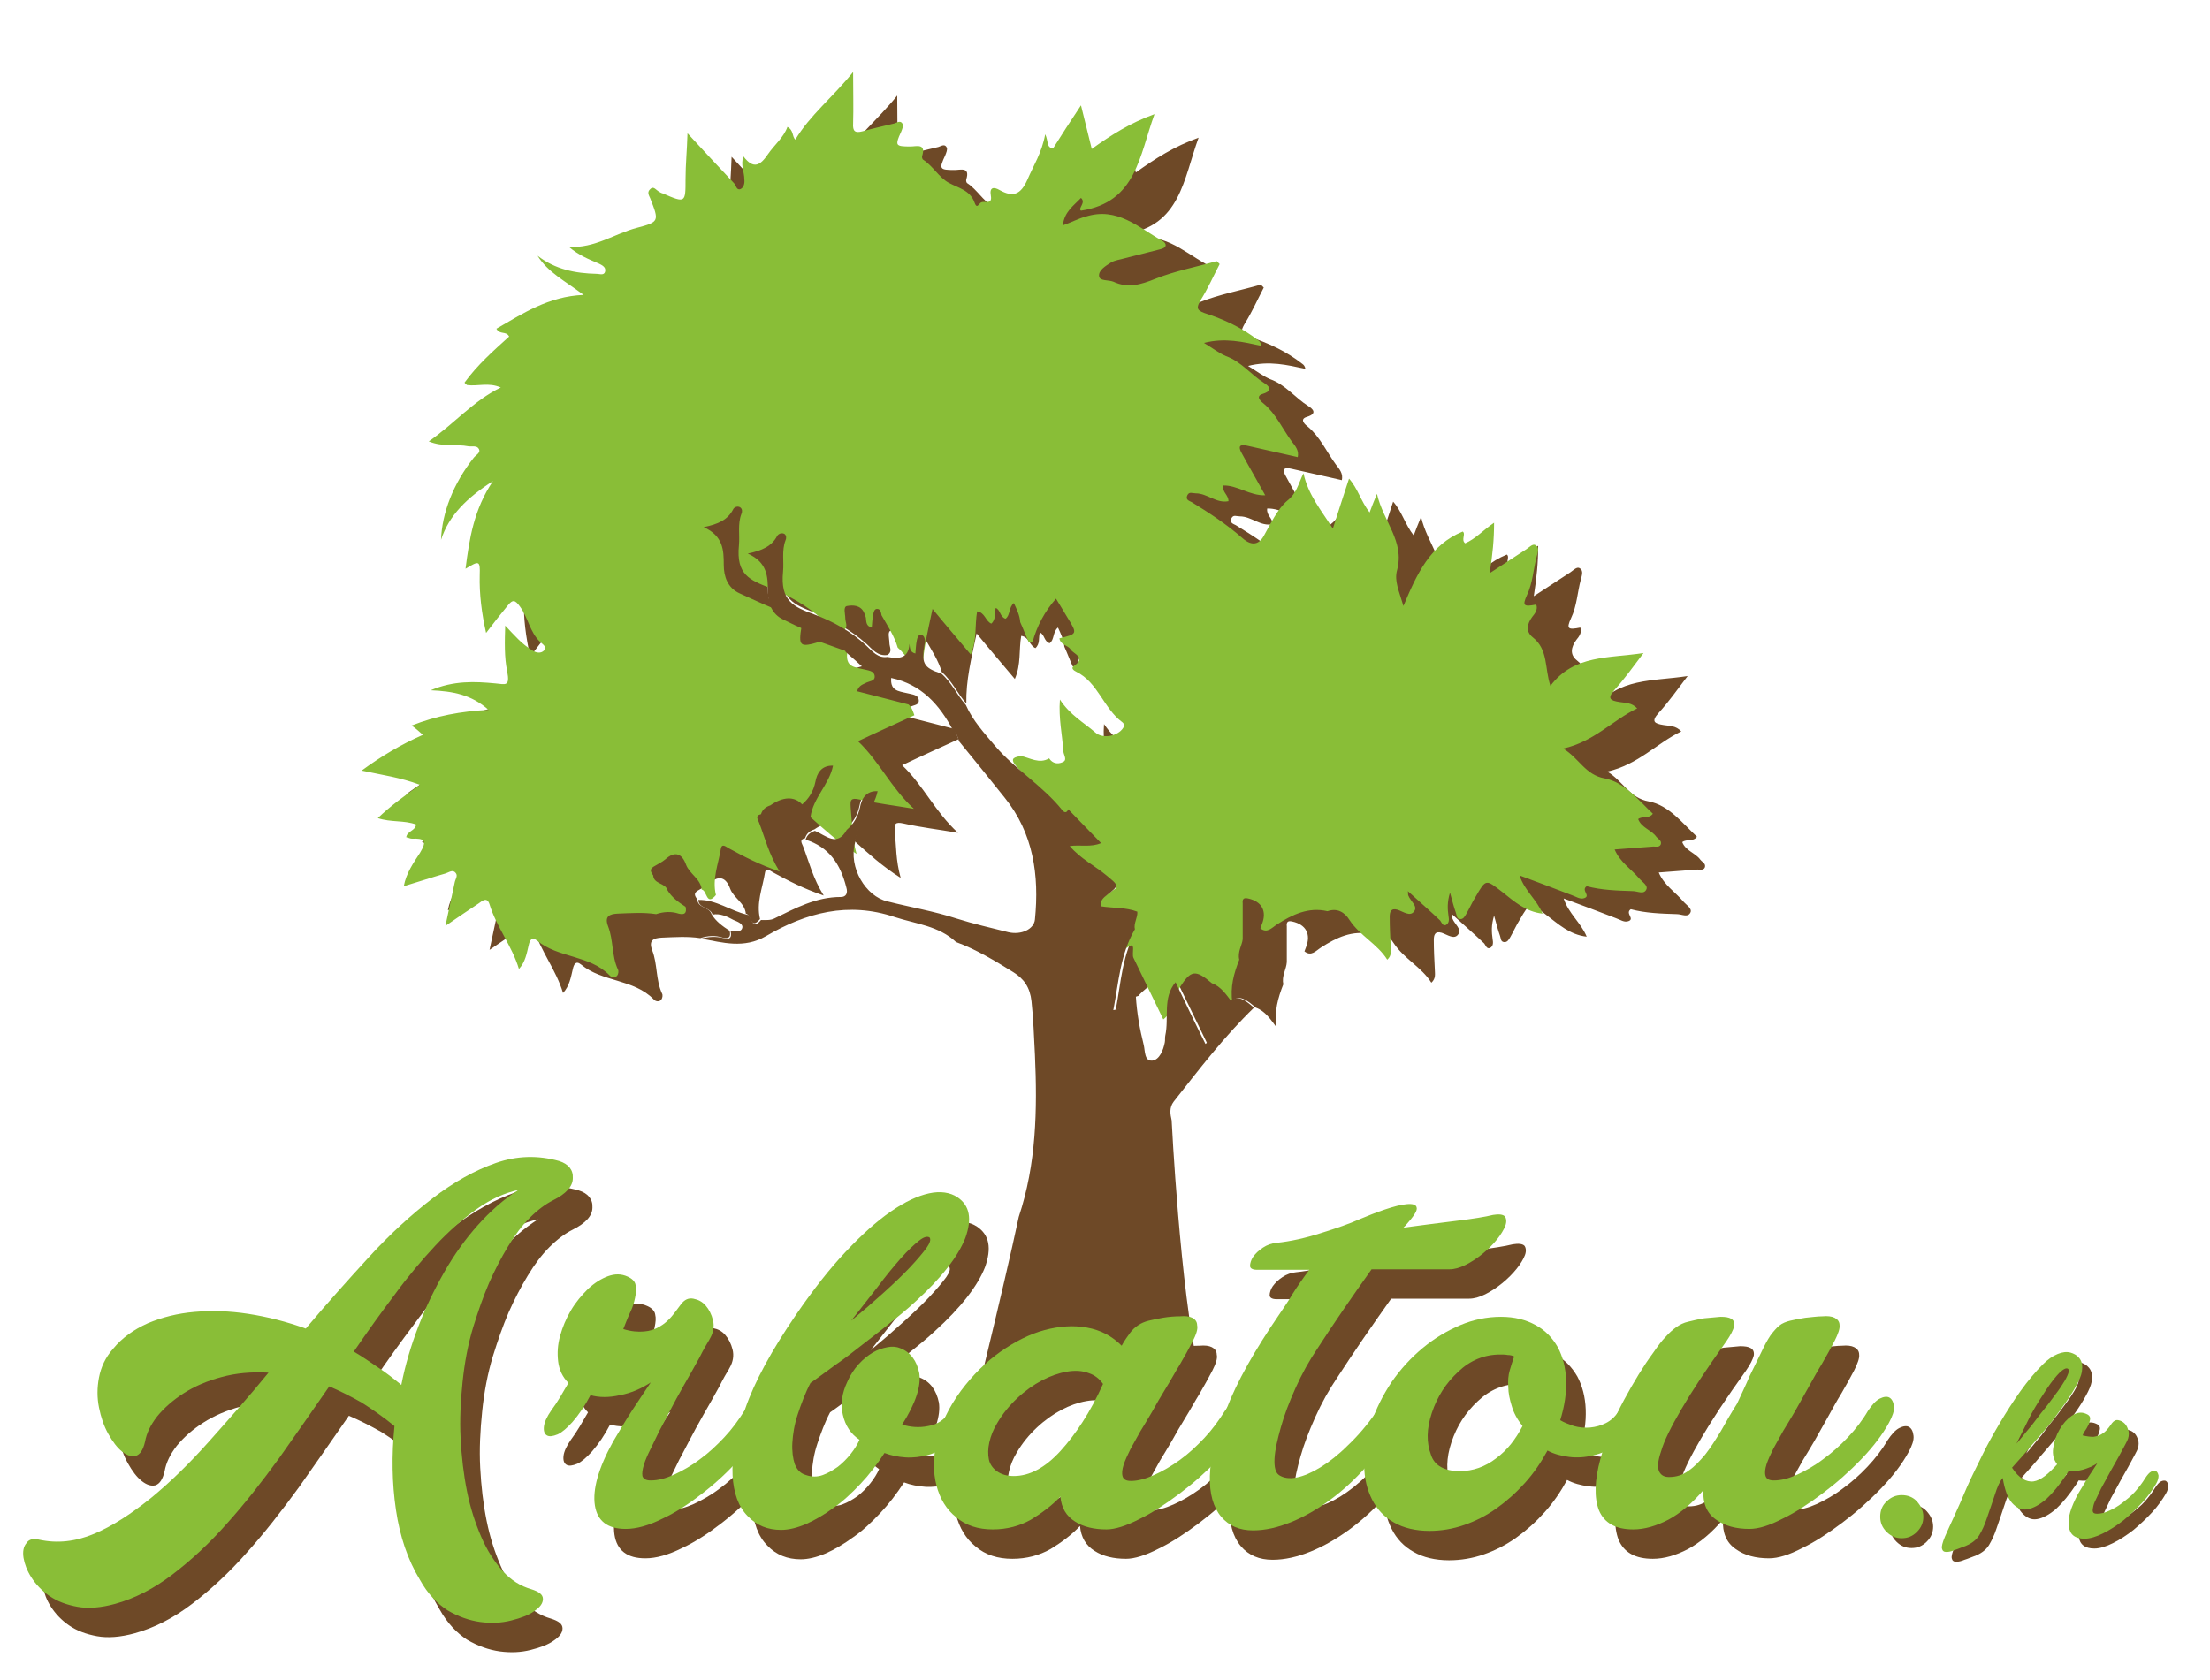 <?xml version="1.0" encoding="utf-8"?>
<!-- Generator: Adobe Illustrator 18.1.0, SVG Export Plug-In . SVG Version: 6.00 Build 0)  -->
<svg version="1.1" id="Calque_1" xmlns="http://www.w3.org/2000/svg" xmlns:xlink="http://www.w3.org/1999/xlink" x="0px" y="0px"
	 viewBox="-18 251.8 451 343" enable-background="new -18 251.8 451 343" xml:space="preserve">
<g id="Calque_4">
</g>
<g id="Calque_3">
	<g>
		<g id="vatz3E_1_">
			<g>
				<path fill="#6E4927" d="M243.9,452.7c-1.1,2.8-1.9,5.6-1.4,8.8c-1.2-1.6-2.3-3.3-4.2-4c-3.4-2.9-4.3-2.6-6.5,0.8
					c-1.4,2.1-1.2,4.9-3.4,6.6c-2.1-4.3-4.1-8.5-6.1-12.6c-0.4-0.8,0.6-3.4-1.1-2.2c-2.3,1.6-5,2.8-6.9,5c-1.8,0.4-2.4,2.6-4.6,2.8
					c1.1-5.7,1.3-11.4,4.4-16.5c1.5-1.1,3-2.1,4.8-3.4c-1.7-0.5-3-0.6-4.4-0.2c-2.4-0.9-5-0.7-7.5-1.1c0-1.1,0.5-1.7,1.3-2.3
					c2.6-1.9,2.4-1.8-0.1-4c-2.4-2-5.3-3.4-7.5-6c2.2-0.3,4.3,0.3,6.4-0.6c-2.4-2.4-4.5-4.7-6.7-6.9c0.1-1.7-1.2-2.7-2.1-3.8
					c-1.4-1.7,0-1.7,1-2c1.9,0.4,3.8,1.7,5.8,0.5c0.7,1.1,1.8,1.2,2.7,0.8c1.1-0.4,0.3-1.4,0.2-2.2c-0.2-3.4-1-6.7-0.7-10.6
					c2.1,3.2,4.9,4.7,7.2,6.7c1.5,1.4,4.6,0.8,5.7-0.9c0.3-0.5,0.2-0.9-0.2-1.2c-3.8-2.8-4.9-8.1-9.4-10.3c-0.4-0.2-1.2-0.7-0.4-1.2
					c2.5-1.7-0.1-2.4-0.7-3.3c-0.5-0.9-2.1-0.9-2.3-2.3c3.7-0.9,3.7-0.9,1.6-4.3c-0.8-1.3-1.6-2.7-2.3-3.8c-2.3,2.6-3.9,5.6-4.8,8.9
					c0,0-0.5,0-0.8-0.1c-0.6-1.3-1.1-2.7-1.7-4c-0.1-1.4-0.7-2.6-1.3-3.9c-1.1,0.9-0.7,2.5-1.7,3.2c-1.2-0.4-1-1.8-2-2.2
					c-0.3,1.1,0.1,2.3-0.9,3.2c-1.2-0.5-1.3-2.3-2.9-2.5c-0.5,2.9,0,5.8-1.3,8.8c-2.6-3.1-5.1-6-7.8-9.3c-1.1,5.2-2.2,9.6-2.1,14.3
					c-1.8-2-2.9-4.6-5-6.4c-0.7-2.4-2.1-4.5-3.3-6.6c-0.1-0.6-0.2-1.2-0.8-1.3c-0.7-0.1-0.8,0.7-0.9,1.1c-0.2,0.9-0.2,1.8-0.3,2.7
					c-1.2-0.3-1.1-1.2-1.2-2c-0.1-0.4-0.2-0.7-0.4-1.1c-0.7-1.5-2.3-1.5-3.4-1.3c-0.9,0.1-0.4,1.6-0.4,2.5c0,0.9,0.7,1.8-0.4,2.5
					c-2,0.3-3.1-1.2-4.3-2.3c-3.2-2.8-6.7-4.8-10.7-6.4c-4.1-1.6-6.9-2.7-6.3-8.7c0.2-2.1-0.3-4.3,0.5-6.4c0.2-0.4,0.2-1-0.2-1.3
					c-0.5-0.4-1.3-0.1-1.5,0.4c-1.1,2.1-3,3-6,3.5c4,1.8,4.1,4.7,4.1,7.7c0,2.4,0.8,4.7,3.2,5.8c3.3,1.5,6.6,3.1,10,4.2
					c1.5,0.5,2.1,1.2,2.7,2.4c-0.7,4.3-0.4,4.5,3.7,3.3c1.9,0.7,3.7,1.3,5.6,2c-0.1,1.2-0.2,2.5,1.3,3.1c0.8,0.3,1.6,0.4,2.4,0.6
					c0.8,0.2,1.8,0.3,1.9,1.3c0.1,1-0.9,1-1.6,1.3c-0.7,0.4-1.6,0.5-2,1.8c3.5,0.9,7,1.8,10.5,2.7c0.7,0.6,0.9,1.4,1.2,2.2
					c-3.7,1.7-7.5,3.4-11.5,5.3c4.4,4.2,6.7,9.5,11.4,13.8c-4.1-0.7-7.6-1.1-11.1-1.9c-1.8-0.4-1.9,0.1-1.8,1.6
					c0.3,3,0.2,5.9,1.2,9.5c-3.8-2.4-6.6-5-9.4-7.5c0.5-3.9,3.8-6.6,4.6-10.5c-2.4-0.1-3.3,1.6-3.6,3.3c-0.4,1.9-1.3,3.4-2.7,4.6
					c-1.6-1.7-3.9-1.6-6.5,0.2c-0.9,0.3-1.6,0.8-1.9,1.8c-1.3,0.3-0.6,1.1-0.4,1.7c1.2,3.1,2,6.5,4.2,10c-4.1-1.4-7.2-3-10.3-4.7
					c-0.6-0.3-1.5-1.2-1.7,0.1c-0.5,3.1-1.8,6.1-1,9.4c-2,2.4-1.8-1-2.9-1.1c-0.2-2.2-2.5-3.2-3.2-5.1c-0.8-2.2-2.2-2.9-4.2-1.1
					c-0.7,0.6-1.6,1-2.4,1.5c-1,0.6-0.5,1.2-0.1,1.8c0.1,1.8,2.5,1.5,2.9,3c0.9,1.5,2.3,2.5,3.7,3.4c0.3,1.3-0.2,1.7-1.4,1.4
					c-1.5-0.5-3.1-0.4-4.6,0.1c-2.6-0.4-5.3-0.2-7.9-0.1c-1.6,0.1-2.7,0.5-1.9,2.6c1.1,2.8,0.7,6,2,8.8c0.2,0.3,0.1,1-0.2,1.3
					c-0.4,0.5-1.2,0.3-1.5-0.1c-4.1-4.2-10.5-3.5-14.8-7.1c-1.1-0.9-1.5,0-1.7,0.9c-0.4,1.7-0.7,3.5-2,4.9c-1.4-4.7-4.6-8.6-6-13.2
					c-0.5-1.6-1.5-0.7-2.2-0.2c-2.1,1.4-4.2,2.8-6.8,4.6c0.7-3.3,1.3-6.1,1.9-8.9c0.1-0.6,0.7-1.3,0.2-1.9c-0.6-0.8-1.4-0.1-2.1,0.1
					c-2.8,0.8-5.5,1.7-8.5,2.6c0.5-2.7,2-4.8,3.3-6.8c1.6-2.6,0.8-3-1.6-2.9c-0.4,0-0.7-0.2-1.2-0.3c0.2-1.3,1.9-1.3,2-2.6
					c-2.4-0.9-5.1-0.4-7.8-1.3c2.6-2.5,5.4-4.5,8.6-6.8c-4-1.5-7.7-2-11.9-2.9c4.1-3,8-5.3,12.5-7.3c-0.8-0.7-1.3-1.2-2.3-2
					c5.1-2,10-2.9,15.7-3.2c-3.5-3.1-7.2-3.8-11.8-4c4.7-2,9-1.8,13.2-1.4c2.1,0.2,3,0.7,2.4-2.5c-0.6-2.8-0.5-6.1-0.4-9.3
					c1.8,1.9,3.4,3.8,5.6,5.1c0.8,0.5,1.7,0.6,2.3,0c0.7-0.8-0.3-1.3-0.8-1.8c-2.1-2-2.4-4.9-4.1-7.2c-1-1.4-1.5-1.4-2.4-0.3
					c-1.5,1.8-2.9,3.6-4.5,5.7c-0.9-4-1.4-7.9-1.3-11.8c0.1-3-0.1-3-2.9-1.3c0.8-6.2,1.7-12.1,5.6-17.9c-5.3,3.4-9,7-10.6,12
					c0.2-5.5,2.5-11.5,6.7-16.8c0.4-0.5,1.5-1,1-1.8c-0.4-0.7-1.4-0.4-2.1-0.5c-2.5-0.5-5.2,0.2-8.1-1c5.2-3.6,9-8.3,14.7-11
					c-2.5-1.1-4.7-0.2-6.9-0.5c-0.2-0.2-0.4-0.3-0.5-0.5c2.6-3.6,5.9-6.5,9.1-9.4c-0.6-1.2-1.9-0.3-2.6-1.6
					c5.4-3.1,10.6-6.6,17.8-6.9c-3.7-2.8-7.3-4.6-9.4-8c3.6,2.8,7.7,3.6,12.1,3.7c0.6,0,1.5,0.4,1.7-0.5c0.2-0.9-0.7-1.3-1.3-1.6
					c-2.1-0.9-4.1-1.7-6.1-3.4c5.3,0.3,9.3-2.7,13.9-3.9c4.6-1.2,4.5-1.4,2.7-6c-0.2-0.5-0.7-1.2-0.1-1.8c0.7-0.8,1.1-0.1,1.7,0.3
					c0.3,0.2,0.6,0.4,1,0.5c4.6,2,4.6,1.9,4.6-2.9c0-3,0.3-5.9,0.4-9.4c3.4,3.7,6.4,6.9,9.5,10.2c0.4,0.4,0.5,1.5,1.3,1.2
					c0.7-0.3,0.9-1.2,0.8-2c0-1.5-0.8-2.9-0.2-4.7c2.1,2.8,3.5,1.8,5-0.4c1.3-1.9,3.2-3.4,4-5.6c1.3,0.7,0.9,1.9,1.6,2.6
					c3-5,7.6-8.6,11.8-13.8c0,4,0.1,7.3,0,10.5c-0.1,1.6,0.4,2,1.9,1.6c2.2-0.6,4.4-1.1,6.5-1.6c0.6-0.2,1.3-0.7,1.7,0.1
					c0.2,0.4-0.1,1.1-0.3,1.6c-1.3,2.8-1.2,3,1.9,3c1.2,0,3.2-0.7,2.4,1.9c-0.1,0.2,0,0.7,0.2,0.8c2,1.3,3.2,3.6,5.2,4.7
					s4.4,1.5,5.3,4.1c0.4,1.1,0.7,0.5,1.1,0.1c0.6-0.8,2.6,0.6,2.2-1.6c-0.3-1.7,0.6-1.8,1.8-1.1c2.7,1.5,4.3,1,5.7-2.2
					c1.2-2.8,2.9-5.4,3.6-9.2c0.7,1.5,0.2,2.7,1.6,2.9c1.7-2.7,3.5-5.5,5.7-8.8c0.8,3.3,1.5,6,2.2,8.9c3.9-2.8,7.8-5.3,12.8-7.1
					c-3.1,8.5-3.7,18-15,19.7c-0.7-0.5,1.1-1.6,0-2.6c-1.5,1.6-3.4,2.8-3.7,5.6c1.7-0.6,3.2-1.4,4.7-1.8c6.4-2,10.7,2.2,15.5,4.9
					c1.1,0.6,1.1,1.5-0.4,1.8c-2.4,0.6-4.8,1.2-7.1,1.8c-1,0.3-2.1,0.4-2.9,0.9c-1.1,0.7-2.6,1.6-2.4,2.8c0.1,1,1.9,0.7,2.9,1.1
					c3,1.4,5.6,0.6,8.6-0.6c4-1.6,8.3-2.4,12.5-3.6c0.2,0.2,0.4,0.4,0.6,0.6c-1.3,2.5-2.4,5-3.9,7.4c-0.8,1.4-0.9,2,0.8,2.6
					c4,1.3,7.7,3,11,5.6c0.3,0.2,0.5,0.5,0.6,1c-3.7-0.8-7.4-1.7-11.7-0.6c1.8,1.1,3.1,2.1,4.5,2.7c3.1,1.1,5.1,3.8,7.8,5.5
					c0.8,0.5,2,1.5-0.3,2.2c-1.7,0.5-0.2,1.7,0.2,2c2.5,2.1,3.8,5.1,5.7,7.7c0.7,0.9,1.6,1.9,1.2,3.3l0-0.1
					c-3.4-0.8-6.8-1.5-10.2-2.3c-1.6-0.4-2,0.1-1.2,1.5c1.5,2.8,3.1,5.5,4.8,8.6c-3.2,0.1-5.7-2.1-8.6-2c-0.2,1.4,1.1,1.9,1.1,3.2
					c-2.5,0.5-4.3-1.6-6.7-1.6c-0.7,0-1.3-0.4-1.7,0.4c-0.4,0.9,0.3,1.1,0.9,1.4c3.6,2.2,7.1,4.5,10.3,7.3c1.1,1,3,2.1,4.4-0.4
					c1.4-2.5,2.8-5.6,4.8-7.2c1.9-1.5,2.2-3.3,3.3-5.6c1,4.5,3.6,7.5,6,11.3c1.2-3.7,2.2-6.9,3.3-10.2c1.8,2,2.4,4.6,4.2,6.9
					c0.4-1.1,0.8-2.1,1.5-3.8c1.3,5.7,5.7,9.7,4.1,15.6c-0.6,2.2,0.4,4.2,1.3,7.3c2.8-6.7,5.5-12.5,12.1-15.2
					c0.7,0.5-0.4,1.7,0.5,2.4c2.1-0.9,3.7-2.7,5.9-4.2c0,3.4-0.3,6.5-0.9,10.3c2.9-1.9,5.2-3.4,7.5-4.9c0.6-0.4,1.3-1.2,1.9-0.8
					c0.8,0.5,0.4,1.5,0.2,2.3c-0.7,2.6-0.8,5.4-2,7.9c-1,2.2-0.6,2.4,1.9,1.9c0.4,1-0.3,1.9-0.8,2.5c-1.1,1.5-1.4,3,0.1,4.2
					c3.2,2.5,2.4,6.4,3.6,9.9c4.8-6.4,11.9-5.6,19-6.7c-2.2,2.9-3.9,5.3-5.9,7.5c-1.6,1.8-0.9,2.2,1,2.5c1.2,0.2,2.5,0.1,3.6,1.3
					c-5,2.4-8.8,6.8-15.1,8.2c3.3,2,4.5,5.4,8.5,6.1c4.1,0.8,6.8,4.4,9.8,7.2c-0.8,1.1-2.1,0.4-3,1.1c0.7,1.8,2.7,2.2,3.7,3.6
					c0.4,0.5,1.2,0.8,0.9,1.6c-0.3,0.6-1,0.4-1.5,0.4c-2.5,0.2-5.1,0.4-7.9,0.6c1.1,2.6,3.4,4,5,5.9c0.6,0.7,1.8,1.4,1.5,2.2
					c-0.5,1.2-1.8,0.4-2.8,0.4c-3.2-0.1-6.4-0.2-9.4-1c-1.2,0.8,0.8,1.9-0.4,2.4c-0.9,0.4-1.8-0.3-2.7-0.6c-3.4-1.3-6.8-2.6-10.6-4
					c1,3.1,3.5,4.9,4.7,7.8c-3.5-0.4-5.8-2.6-8.2-4.4c-3.4-2.6-3.3-2.8-5.5,1c-0.7,1.1-1.2,2.3-1.9,3.5c-0.3,0.5-0.6,1.1-1.3,1
					c-0.7-0.1-0.6-0.8-0.8-1.3c-0.4-1.1-0.7-2.3-1.2-4.1c-0.6,2-0.5,3.4-0.3,4.8c0.1,0.6,0.2,1.4-0.5,1.8c-0.7,0.3-0.9-0.5-1.2-0.9
					c-2.1-2-4.3-3.9-6.6-6c0.1,0.5,0,0.7,0.1,0.9c0.4,1.1,2,2.2,1.2,3.2c-0.8,1.2-2.2,0.1-3.4-0.3c-1.4-0.4-1.6,0.5-1.6,1.5
					c0,2,0.1,3.9,0.2,5.9c0,0.9,0.3,1.9-0.7,2.8c-2-3.2-5.6-4.9-7.7-8.1c-1-1.6-2.5-2.5-4.5-1.8c-3.9-0.9-7.2,0.7-10.3,2.7
					c-1.1,0.7-2,1.9-3.4,0.8c0.1-0.3,0.2-0.5,0.3-0.8c1.1-2.7,0-4.7-2.8-5.3c-0.9-0.2-1.2,0.1-1.1,1c0,2.4,0,4.9,0,7.3
					C244.5,449.7,243.5,451.1,243.9,452.7z"/>
			</g>
		</g>
		<g id="vatz3E_2_">
			<g>
				<path fill="#89BE37" d="M234.9,447.7c-1.1,2.8-1.9,5.6-1.4,8.8c-1.2-1.6-2.3-3.3-4.2-4c-3.4-2.9-4.3-2.6-6.5,0.8
					c-1.4,2.1-1.2,4.9-3.4,6.6c-2.1-4.3-4.1-8.5-6.1-12.6c-0.4-0.8,0.6-3.4-1.1-2.2c-2.3,1.6-5,2.8-6.9,5c-1.8,0.4-2.4,2.6-4.6,2.8
					c1-5.7,1.3-11.4,4.4-16.5c1.5-1.1,3-2.1,4.8-3.4c-1.7-0.5-3-0.6-4.4-0.2c-2.4-0.9-5-0.7-7.5-1.1c0-1.1,0.5-1.7,1.3-2.3
					c2.6-1.9,2.4-1.8-0.1-4c-2.4-2-5.3-3.3-7.5-6c2.2-0.3,4.3,0.3,6.4-0.6c-2.4-2.4-4.5-4.7-6.7-6.9c0.1-1.7-1.2-2.7-2.1-3.8
					c-1.4-1.7,0-1.7,1-2c1.9,0.4,3.8,1.7,5.8,0.5c0.7,1.1,1.8,1.2,2.7,0.8c1.1-0.4,0.3-1.4,0.2-2.2c-0.2-3.4-1-6.7-0.7-10.6
					c2.1,3.2,4.9,4.7,7.2,6.7c1.5,1.4,4.6,0.8,5.7-0.9c0.3-0.5,0.2-0.9-0.2-1.2c-3.8-2.8-4.9-8.1-9.4-10.3c-0.4-0.2-1.2-0.7-0.4-1.2
					c2.5-1.7-0.1-2.4-0.7-3.3c-0.5-0.9-2.1-0.9-2.3-2.3c3.7-0.9,3.7-0.9,1.6-4.3c-0.8-1.3-1.6-2.7-2.3-3.8c-2.3,2.6-3.9,5.6-4.8,8.9
					c0,0-0.5,0-0.8-0.1c-0.6-1.3-1.1-2.7-1.7-4c-0.1-1.4-0.7-2.6-1.3-3.9c-1.1,0.9-0.7,2.5-1.7,3.2c-1.2-0.4-1-1.8-2-2.2
					c-0.3,1.1,0.1,2.3-0.9,3.2c-1.2-0.5-1.3-2.3-2.9-2.5c-0.5,2.9,0,5.8-1.3,8.8c-2.6-3.1-5.1-6-7.8-9.3c-1.1,5.2-2.2,9.6-2.1,14.3
					c-1.8-2-2.9-4.6-5-6.4c-0.7-2.4-2.1-4.5-3.3-6.6c-0.1-0.6-0.2-1.2-0.8-1.3c-0.7-0.1-0.8,0.7-0.9,1.1c-0.2,0.9-0.2,1.8-0.3,2.7
					c-1.2-0.3-1.1-1.2-1.2-2c-0.1-0.4-0.2-0.7-0.4-1.1c-0.7-1.5-2.3-1.5-3.4-1.3c-0.9,0.1-0.4,1.6-0.4,2.5c0,0.9,0.7,1.8-0.4,2.5
					c-2,0.3-3.1-1.2-4.3-2.3c-3.2-2.8-6.7-4.8-10.7-6.4c-4.1-1.6-6.9-2.7-6.3-8.7c0.2-2.1-0.3-4.3,0.5-6.4c0.2-0.4,0.2-1-0.2-1.3
					c-0.5-0.4-1.3-0.1-1.5,0.4c-1.1,2.1-3,3-6,3.6c4,1.8,4.1,4.7,4.1,7.7c0,2.4,0.8,4.7,3.2,5.8c3.3,1.5,6.6,3.1,10,4.2
					c1.5,0.5,2.1,1.2,2.7,2.4c-0.7,4.3-0.4,4.5,3.7,3.3c1.9,0.7,3.7,1.3,5.6,2c-0.1,1.2-0.2,2.5,1.3,3.1c0.8,0.3,1.6,0.4,2.4,0.6
					c0.8,0.2,1.8,0.3,1.9,1.3c0.1,1-0.9,1-1.6,1.3c-0.7,0.4-1.6,0.5-2,1.8c3.5,0.9,7,1.8,10.5,2.7c0.7,0.6,0.9,1.4,1.2,2.2
					c-3.7,1.7-7.5,3.4-11.5,5.3c4.4,4.2,6.7,9.5,11.4,13.8c-4.1-0.7-7.6-1.1-11.1-1.9c-1.8-0.4-1.9,0.1-1.8,1.6
					c0.3,3,0.2,5.9,1.2,9.5c-3.8-2.4-6.6-5-9.4-7.5c0.5-3.9,3.8-6.6,4.6-10.5c-2.4-0.1-3.3,1.6-3.6,3.3c-0.4,1.9-1.3,3.4-2.7,4.6
					c-1.6-1.7-3.9-1.6-6.5,0.2c-0.9,0.3-1.6,0.8-1.9,1.8c-1.3,0.3-0.6,1.1-0.4,1.7c1.2,3.1,2,6.5,4.2,10c-4.1-1.4-7.2-3-10.3-4.7
					c-0.6-0.3-1.5-1.2-1.7,0.1c-0.5,3.1-1.8,6.1-1,9.4c-2,2.4-1.8-1-2.9-1.1c-0.2-2.2-2.5-3.2-3.2-5.1c-0.8-2.2-2.2-2.9-4.2-1.1
					c-0.7,0.6-1.6,1-2.4,1.5c-1,0.6-0.5,1.2-0.1,1.8c0.1,1.8,2.5,1.5,2.9,3c0.9,1.5,2.3,2.5,3.7,3.4c0.3,1.3-0.2,1.7-1.4,1.4
					c-1.5-0.5-3.1-0.4-4.6,0.1c-2.6-0.4-5.3-0.2-7.9-0.1c-1.6,0.1-2.7,0.5-1.9,2.6c1.1,2.8,0.7,6,2,8.8c0.2,0.3,0.1,1-0.2,1.3
					c-0.4,0.5-1.2,0.3-1.5-0.1c-4.1-4.2-10.5-3.5-14.8-7.1c-1.1-0.9-1.5,0-1.7,0.9c-0.4,1.7-0.7,3.5-2,4.9c-1.4-4.7-4.6-8.6-6-13.2
					c-0.5-1.6-1.5-0.7-2.2-0.2c-2.1,1.4-4.2,2.8-6.8,4.6c0.7-3.3,1.3-6.1,1.9-8.9c0.1-0.6,0.7-1.3,0.2-1.9c-0.6-0.8-1.4-0.1-2.1,0.1
					c-2.8,0.8-5.5,1.7-8.5,2.6c0.5-2.7,2-4.8,3.3-6.8c1.6-2.6,0.8-3-1.6-2.9c-0.4,0-0.7-0.2-1.2-0.3c0.2-1.3,1.9-1.3,2-2.6
					c-2.4-0.9-5.1-0.4-7.8-1.3c2.6-2.5,5.4-4.5,8.6-6.8c-4-1.5-7.7-2-11.9-2.9c4.1-3,8-5.3,12.5-7.3c-0.8-0.7-1.3-1.2-2.3-1.9
					c5.1-2,10-2.9,15.7-3.2c-3.5-3.1-7.2-3.8-11.8-4c4.7-2,9-1.8,13.2-1.4c2.1,0.2,3,0.7,2.4-2.5c-0.6-2.8-0.5-6.1-0.4-9.3
					c1.8,1.9,3.4,3.8,5.6,5.1c0.8,0.5,1.7,0.6,2.3,0c0.7-0.8-0.3-1.3-0.8-1.8c-2.1-2-2.4-4.9-4.1-7.2c-1-1.4-1.5-1.4-2.4-0.3
					c-1.5,1.8-2.9,3.6-4.5,5.7c-0.9-4-1.4-7.9-1.3-11.8c0.1-3-0.1-3-2.9-1.3c0.8-6.2,1.7-12.1,5.6-17.9c-5.3,3.4-9,7-10.6,12
					c0.2-5.5,2.5-11.5,6.7-16.8c0.4-0.5,1.5-1,1-1.8c-0.4-0.7-1.4-0.4-2.1-0.5c-2.5-0.5-5.2,0.2-8.1-1c5.2-3.6,9.1-8.3,14.7-11
					c-2.5-1.1-4.7-0.2-6.9-0.5c-0.2-0.2-0.4-0.3-0.5-0.5c2.6-3.6,5.9-6.5,9.1-9.4c-0.6-1.2-1.9-0.3-2.6-1.6
					c5.4-3.1,10.6-6.6,17.8-6.9c-3.7-2.8-7.3-4.6-9.4-8c3.6,2.8,7.7,3.6,12.1,3.7c0.6,0,1.5,0.4,1.7-0.5c0.2-0.9-0.7-1.3-1.3-1.6
					c-2.1-0.9-4.1-1.7-6.1-3.4c5.3,0.3,9.3-2.7,13.9-3.9c4.6-1.2,4.5-1.4,2.7-6c-0.2-0.5-0.7-1.2-0.1-1.8c0.7-0.8,1.1-0.1,1.7,0.3
					c0.3,0.2,0.6,0.4,1,0.5c4.6,2,4.6,1.9,4.6-2.9c0-3,0.3-5.9,0.4-9.4c3.4,3.7,6.4,6.9,9.5,10.2c0.4,0.4,0.5,1.5,1.3,1.2
					c0.7-0.3,0.9-1.2,0.8-2c0-1.5-0.8-2.9-0.2-4.7c2.1,2.8,3.5,1.8,5-0.4c1.3-1.9,3.2-3.4,4-5.6c1.3,0.7,0.9,1.9,1.6,2.6
					c3-5,7.6-8.6,11.8-13.8c0,4,0.1,7.3,0,10.5c-0.1,1.6,0.4,2,1.9,1.6c2.2-0.6,4.4-1.1,6.5-1.6c0.6-0.2,1.3-0.7,1.7,0.1
					c0.2,0.4-0.1,1.1-0.3,1.6c-1.3,2.8-1.2,3,1.9,3c1.2,0,3.2-0.7,2.4,1.9c-0.1,0.2,0,0.7,0.2,0.8c2,1.3,3.2,3.6,5.2,4.7
					c2,1.1,4.4,1.5,5.3,4.1c0.4,1.1,0.7,0.5,1.1,0.1c0.6-0.8,2.6,0.6,2.2-1.6c-0.3-1.7,0.6-1.8,1.8-1.1c2.7,1.5,4.3,1,5.7-2.2
					c1.2-2.8,2.9-5.4,3.6-9.2c0.7,1.5,0.2,2.7,1.6,2.9c1.7-2.7,3.5-5.5,5.7-8.8c0.8,3.3,1.5,6,2.2,8.9c3.9-2.8,7.8-5.3,12.8-7.1
					c-3.1,8.5-3.7,18-15,19.7c-0.7-0.5,1.1-1.6,0-2.6c-1.5,1.6-3.4,2.8-3.7,5.6c1.7-0.6,3.2-1.4,4.7-1.8c6.4-2,10.7,2.2,15.5,4.9
					c1.1,0.6,1.1,1.5-0.4,1.8c-2.4,0.6-4.8,1.2-7.1,1.8c-1,0.3-2.1,0.4-2.9,0.9c-1.1,0.7-2.6,1.6-2.4,2.8c0.1,1,1.9,0.7,2.9,1.1
					c3,1.4,5.6,0.6,8.6-0.6c4-1.6,8.3-2.4,12.5-3.6c0.2,0.2,0.4,0.4,0.6,0.6c-1.3,2.5-2.4,5-3.9,7.4c-0.8,1.4-0.9,2,0.8,2.6
					c4,1.3,7.7,3,11,5.6c0.3,0.2,0.5,0.5,0.6,1.1c-3.7-0.8-7.4-1.7-11.7-0.6c1.8,1.1,3.1,2.1,4.5,2.7c3.1,1.1,5.1,3.8,7.8,5.5
					c0.8,0.5,2,1.5-0.3,2.2c-1.7,0.5-0.2,1.7,0.2,2c2.5,2.1,3.8,5.1,5.7,7.7c0.7,0.9,1.6,1.9,1.2,3.3l0-0.1
					c-3.4-0.8-6.8-1.5-10.2-2.3c-1.6-0.4-2,0.1-1.2,1.5c1.5,2.8,3.1,5.5,4.8,8.6c-3.2,0.1-5.7-2.1-8.6-2c-0.2,1.4,1.1,1.9,1.1,3.2
					c-2.5,0.5-4.3-1.6-6.7-1.6c-0.7,0-1.3-0.4-1.7,0.4c-0.4,0.9,0.3,1.1,0.9,1.4c3.6,2.2,7.1,4.5,10.3,7.3c1.1,1,3,2.1,4.4-0.4
					c1.4-2.5,2.8-5.5,4.8-7.2c1.9-1.5,2.2-3.3,3.3-5.6c1,4.5,3.6,7.5,6,11.3c1.2-3.7,2.2-6.9,3.3-10.2c1.8,2,2.4,4.6,4.2,6.9
					c0.4-1.1,0.8-2.1,1.5-3.8c1.3,5.7,5.7,9.7,4.1,15.6c-0.6,2.2,0.4,4.2,1.3,7.3c2.8-6.7,5.5-12.5,12.1-15.2
					c0.7,0.5-0.4,1.7,0.5,2.4c2.1-0.9,3.7-2.7,5.9-4.2c0,3.4-0.3,6.5-0.9,10.3c2.9-1.9,5.2-3.4,7.5-4.9c0.6-0.4,1.3-1.2,1.9-0.8
					c0.8,0.5,0.4,1.5,0.2,2.3c-0.7,2.6-0.8,5.4-2,7.9c-1,2.2-0.6,2.4,1.9,1.9c0.4,1-0.3,1.9-0.8,2.5c-1.1,1.5-1.4,3,0.1,4.2
					c3.2,2.5,2.4,6.4,3.6,9.9c4.8-6.4,11.9-5.6,19-6.7c-2.2,2.9-3.9,5.3-5.9,7.5c-1.6,1.8-0.9,2.2,1,2.5c1.2,0.2,2.5,0.1,3.6,1.3
					c-5,2.4-8.8,6.8-15.1,8.2c3.3,2,4.5,5.4,8.5,6.1c4.1,0.8,6.8,4.4,9.8,7.2c-0.8,1.1-2.1,0.4-3,1.1c0.7,1.8,2.7,2.2,3.7,3.6
					c0.4,0.5,1.2,0.8,0.9,1.6c-0.3,0.6-1,0.4-1.5,0.4c-2.5,0.2-5.1,0.4-7.9,0.6c1.1,2.6,3.4,4,5,5.9c0.6,0.7,1.8,1.4,1.5,2.2
					c-0.5,1.2-1.8,0.4-2.8,0.4c-3.2-0.1-6.4-0.2-9.4-1c-1.2,0.8,0.8,1.9-0.4,2.4c-0.9,0.4-1.8-0.3-2.7-0.6c-3.4-1.3-6.8-2.6-10.6-4
					c1,3.1,3.5,4.9,4.7,7.8c-3.5-0.4-5.8-2.5-8.2-4.4c-3.4-2.6-3.3-2.8-5.5,1c-0.7,1.1-1.2,2.3-1.9,3.5c-0.3,0.5-0.6,1.1-1.3,1
					c-0.7-0.1-0.6-0.8-0.8-1.3c-0.4-1.1-0.7-2.3-1.2-4.1c-0.6,2-0.5,3.4-0.3,4.8c0.1,0.6,0.2,1.4-0.5,1.8c-0.7,0.3-0.9-0.5-1.2-0.9
					c-2.1-2-4.3-3.9-6.6-6c0.1,0.5,0,0.7,0.1,0.9c0.4,1.1,2,2.2,1.2,3.2c-0.8,1.2-2.2,0.1-3.4-0.3c-1.4-0.4-1.6,0.5-1.6,1.5
					c0,2,0.1,3.9,0.2,5.9c0,0.9,0.3,1.9-0.7,2.8c-2-3.2-5.6-4.9-7.7-8.1c-1-1.6-2.5-2.5-4.5-1.8c-3.9-0.9-7.2,0.7-10.3,2.7
					c-1.1,0.7-2,1.9-3.4,0.8c0.1-0.3,0.2-0.5,0.3-0.8c1.1-2.7,0-4.7-2.8-5.3c-0.9-0.2-1.2,0.1-1.1,1c0,2.4,0,4.9,0,7.3
					C235.5,444.7,234.5,446.1,234.9,447.7z"/>
			</g>
		</g>
		<path fill="#6E4927" d="M189.9,500.2c3.6-10.8,3.8-21.9,3.3-33.1c-0.2-3.6-0.3-7.3-0.7-10.9c-0.3-2.8-1.5-4.6-3.8-6
			c-3.7-2.3-7.5-4.6-11.6-6.1l0,0c-3.5-3.3-8.2-3.7-12.5-5.1c-9.5-3.2-18.1-0.9-26.3,3.9c-4.5,2.6-8.8,1.3-13.2,0.5
			c1.5-0.4,3-0.5,4.6-0.1c1.2,0.4,1.7-0.1,1.4-1.4c0.8-0.2,2.2,0.4,2.4-0.8c0.1-0.8-1.1-1.2-1.8-1.5c-1.3-0.7-2.7-1.4-4.3-1.1
			c-0.4-1.5-2.8-1.2-2.9-3c3.6-0.1,6.5,2.2,9.9,3c1.1,0.1,0.9,3.5,2.9,1.1c0.9,0,1.9,0.1,2.7-0.3c4.3-2.1,8.5-4.4,13.6-4.4
			c1,0,1.5-0.7,1.1-2c-1.2-4.7-3.5-8.2-8.3-9.7c0.3-1,1-1.5,1.9-1.8c2.2,0.9,4.5,3.4,6.5-0.2c1.4-1.2,2.3-2.7,2.7-4.6
			c0.3-1.7,1.2-3.4,3.6-3.3c-0.8,3.9-4.2,6.5-4.6,10.5c-1.4,5.1,2.2,11,6.6,12c4.7,1.2,9.5,2,14.1,3.5c3.5,1.1,7,1.9,10.6,2.8
			c2.6,0.6,5.2-0.6,5.4-2.6c0.9-9-0.3-17.6-6.2-24.9c-3.1-3.9-6.2-7.7-9.3-11.5c-0.2-0.8-0.5-1.6-1.2-2.2
			c-2.8-5.3-6.5-9.4-12.6-10.7c-1.9-0.7-3.7-1.3-5.6-2c-1.2-1.1-2.4-2.2-3.7-3.3c-0.6-1.2-1.2-1.9-2.7-2.4c-3.4-1.1-6.8-2.6-10-4.2
			c-2.4-1.1-3.2-3.4-3.2-5.8c0-3-0.1-5.9-4.1-7.7c2.9-0.6,4.9-1.5,6-3.6c0.3-0.5,1-0.7,1.5-0.4c0.4,0.3,0.4,0.9,0.2,1.3
			c-0.8,2.1-0.3,4.3-0.5,6.4c-0.6,6,2.2,7.2,6.3,8.7c4,1.5,7.6,3.5,10.7,6.4c1.2,1.1,2.3,2.6,4.3,2.3c2.3,0.4,4.3,0.4,4.5-2.7
			c0.1,0.8,0,1.7,1.2,2c0.1-0.9,0.1-1.8,0.3-2.7c0.1-0.4,0.2-1.2,0.9-1.1c0.6,0.1,0.7,0.7,0.8,1.3c-0.9,4.5-0.4,5.4,3.3,6.6
			c2.1,1.8,3.2,4.4,5,6.4c1.4,3.2,3.8,5.8,6,8.4c4.1,4.8,9.7,8.1,13.7,13.1c0.4,0.5,0.9,0.6,1.2-0.2c2.2,2.3,4.4,4.5,6.7,6.9
			c-2.1,0.9-4.2,0.3-6.4,0.6c2.2,2.6,5.1,4,7.5,6c2.5,2.1,2.7,2,0.1,4c-0.8,0.6-1.4,1.2-1.3,2.3c2.6,0.4,5.1,0.2,7.5,1.1
			c0.1,1.2-0.8,2.4-0.5,3.6c-3,5.1-3.3,10.8-4.4,16.5c2.3-0.3,2.9-2.4,4.6-2.8c0.2,3.4,0.8,6.7,1.6,9.9c0.3,1.2,0.1,3.4,1.8,3.2
			c1.4-0.2,2.2-2.1,2.5-3.7c0.1-0.5,0-0.9,0.1-1.4c0.8-3.6-0.6-7.7,2.1-10.9c2,4.2,4,8.4,6.1,12.6c2.2-1.7,1.9-4.5,3.4-6.6
			c2.3-3.3,3.2-3.7,6.5-0.8c-6.1,5.9-11.2,12.6-16.4,19.2c-0.9,1.2-0.7,2.5-0.4,3.8c0,0,1.7,34.4,5.5,51c-24.5-7.5-47.4,14-47.4,14
			S186.9,514.4,189.9,500.2z"/>
	</g>
	<g>
		<g>
			<path fill="#6E4927" d="M71.7,580.3c-2.5-4.1-4.1-8.9-4.9-14.3c-0.8-5.4-0.9-11.1-0.3-17.1c-2.2-1.8-4.5-3.4-6.7-4.8
				c-2.3-1.3-4.5-2.4-6.6-3.3c-3.4,4.9-6.8,9.8-10.2,14.6c-3.5,4.8-7,9.3-10.6,13.3c-3.6,4.1-7.4,7.6-11.2,10.5
				c-3.8,2.9-7.7,4.9-11.7,6c-2.9,0.8-5.5,1-7.7,0.6c-2.2-0.4-4.1-1.1-5.7-2.2c-1.6-1.1-2.8-2.4-3.7-3.8c-0.9-1.4-1.4-2.8-1.6-4
				c-0.2-1.3,0-2.3,0.6-3c0.5-0.8,1.4-1,2.6-0.7c3.7,0.8,7.4,0.4,11.2-1.2s7.6-4.1,11.6-7.3c3.9-3.2,7.9-7.1,11.9-11.6
				c4-4.5,8.1-9.1,12.1-14c-3.5-0.2-6.7,0.1-9.6,0.9c-3,0.8-5.5,1.9-7.7,3.3c-2.2,1.4-4,3-5.4,4.7c-1.4,1.8-2.2,3.5-2.5,5.2
				c-0.4,1.7-1,2.6-1.9,2.9c-0.9,0.2-1.8-0.1-2.8-0.9c-1-0.8-1.9-2-2.8-3.6c-0.9-1.6-1.5-3.4-1.9-5.4c-0.4-2-0.4-4,0-6.1
				c0.4-2.1,1.3-4.1,2.9-5.9c1.8-2.2,4.2-3.9,7.1-5.2c2.9-1.2,6-2,9.5-2.3c3.5-0.3,7.1-0.2,11,0.4c3.9,0.6,7.8,1.6,11.7,3
				c4.3-5.1,8.6-9.9,12.9-14.6c4.3-4.7,8.7-8.7,13-12c4.3-3.3,8.6-5.7,12.9-7.2c4.3-1.5,8.6-1.6,12.9-0.4c1.9,0.6,2.9,1.8,2.8,3.5
				c0,1.7-1.4,3.2-4,4.5c-1.6,0.8-3.2,2-4.8,3.6c-1.6,1.6-3,3.5-4.4,5.8c-1.4,2.3-2.7,4.8-3.9,7.5c-1.2,2.8-2.2,5.7-3.2,8.9
				c-1.1,3.6-1.8,7.4-2.2,11.3c-0.4,3.9-0.6,7.7-0.4,11.5c0.2,3.8,0.6,7.3,1.3,10.8s1.7,6.5,2.9,9.3c1.2,2.8,2.7,5.1,4.4,7
				c1.7,1.9,3.7,3.1,5.8,3.7c1.6,0.5,2.4,1.1,2.4,2c0,0.9-0.6,1.7-1.8,2.5c-1.1,0.8-2.7,1.4-4.7,1.9c-2,0.5-4,0.6-6.3,0.3
				c-2.2-0.3-4.5-1.1-6.7-2.4C75.3,585.2,73.3,583.2,71.7,580.3z M67.9,540.5c0.8-4.1,2-8.1,3.5-12c1.5-3.9,3.3-7.6,5.3-11.1
				c2-3.5,4.3-6.7,6.8-9.5c2.5-2.8,5.3-5.3,8.3-7.2c-2.8,0.6-5.7,1.9-8.5,3.9c-2.8,2-5.6,4.4-8.4,7.4c-2.8,3-5.6,6.3-8.3,10
				c-2.8,3.7-5.6,7.6-8.4,11.7c1.7,1,3.3,2.1,4.9,3.2C64.8,538,66.3,539.2,67.9,540.5z"/>
			<path fill="#6E4927" d="M113.2,529.1c1.6,0.5,3,0.6,4.2,0.5c1.2-0.1,2.2-0.4,3.2-1c0.9-0.5,1.7-1.2,2.4-2c0.7-0.8,1.3-1.7,2-2.6
				c0.7-0.9,1.5-1.3,2.5-1.1c1,0.2,1.8,0.6,2.5,1.4c0.7,0.8,1.2,1.8,1.5,3c0.3,1.2,0.1,2.5-0.6,3.7c-0.1,0.1-0.1,0.2-0.1,0.2
				c-0.5,0.8-1.2,2-2.1,3.8c-1,1.8-2,3.6-3.1,5.5c-1.1,1.9-2.1,3.8-3,5.5c-0.9,1.8-1.6,3-2,3.8c-0.6,1.2-1.2,2.5-1.8,3.7
				c-0.6,1.2-1.1,2.3-1.4,3.3c-0.3,1-0.4,1.7-0.3,2.3c0.2,0.6,0.7,0.9,1.7,0.9c1.5,0,3-0.4,4.8-1.2c1.7-0.8,3.5-1.8,5.2-3.1
				c1.8-1.3,3.4-2.8,5-4.5c1.6-1.7,2.9-3.5,4.1-5.4c0.8-1.2,1.6-2.1,2.4-2.5c0.8-0.4,1.5-0.5,2-0.2c0.5,0.3,0.8,0.9,0.9,1.8
				c0.1,0.9-0.2,2-0.9,3.3c-1.3,2.4-3.1,4.9-5.4,7.4c-2.3,2.6-4.8,4.9-7.5,7c-2.7,2.1-5.4,3.9-8.2,5.2c-2.8,1.4-5.3,2.1-7.5,2.1
				c-3.7,0-5.8-1.6-6.3-4.8c-0.5-3.2,0.7-7.6,3.7-13c1.3-2.2,2.6-4.4,3.9-6.4c1.3-2,2.6-3.9,3.8-5.7c-2,1.3-4.1,2.2-6.3,2.6
				c-2.2,0.5-4.2,0.5-6,0c-1.1,2.1-2.3,3.9-3.7,5.5c-1.1,1.2-2.1,2.1-3,2.5c-1,0.4-1.7,0.5-2.2,0.2c-0.5-0.3-0.7-0.9-0.6-1.8
				c0.1-0.9,0.6-2,1.5-3.3c0.6-0.8,1.2-1.7,1.8-2.7s1.1-1.9,1.7-2.9c-1.2-1.2-1.9-2.7-2.1-4.4c-0.2-1.7-0.1-3.4,0.4-5.2
				c0.5-1.8,1.2-3.5,2.2-5.2s2.2-3.1,3.5-4.4c1.3-1.2,2.7-2.1,4.1-2.6c1.4-0.5,2.7-0.5,4,0.1c0.9,0.4,1.5,1,1.6,1.7
				c0.2,0.8,0.1,1.6-0.1,2.6c-0.2,1-0.5,2-1,3C114,527,113.6,528.1,113.2,529.1z"/>
			<path fill="#6E4927" d="M184.1,548.4c-1.3,1.8-2.7,3.2-4.2,4.2c-1.5,1-3,1.8-4.5,2.2c-1.5,0.4-3.1,0.6-4.6,0.5
				c-1.5-0.1-3-0.4-4.3-0.9c-1.5,2.3-3.1,4.4-4.9,6.3c-1.8,1.9-3.6,3.6-5.5,4.9c-1.9,1.4-3.8,2.5-5.6,3.3c-1.9,0.8-3.6,1.2-5.1,1.2
				c-2.7,0-5-0.9-6.8-2.8c-1.9-1.9-2.9-4.7-3.1-8.3c-0.2-3.7,0.7-8.3,2.6-13.7c1.9-5.5,5.4-11.9,10.4-19.2
				c3.5-5.1,6.8-9.3,10.1-12.8c3.3-3.5,6.3-6.2,9.2-8.2c2.9-2,5.5-3.2,7.8-3.7c2.3-0.5,4.3-0.2,5.8,0.8c2.5,1.7,3,4.4,1.6,8.3
				c-1.5,3.8-4.9,8.2-10.2,13c-1.5,1.4-3.2,2.8-5.1,4.3c-1.8,1.5-3.7,2.9-5.6,4.4c-1.9,1.5-3.7,2.9-5.6,4.2
				c-1.8,1.3-3.5,2.6-5.1,3.7c-1.1,2.1-1.9,4.3-2.6,6.4c-0.7,2.1-1,4.1-1.1,5.8c-0.1,1.7,0.1,3.2,0.5,4.4c0.5,1.2,1.2,1.9,2.3,2.2
				c1.1,0.4,2.3,0.4,3.4,0c1.1-0.4,2.1-1,3.1-1.7c1-0.8,1.8-1.6,2.6-2.6c0.8-1,1.4-2,1.8-2.9c-1.8-1.2-2.9-2.9-3.4-5.1
				c-0.5-2.1-0.2-4.4,0.9-6.7c0.6-1.4,1.4-2.6,2.3-3.6c0.9-1,1.9-1.8,2.9-2.4c1-0.6,2-0.9,3-1.1c1-0.2,1.9-0.1,2.6,0.2
				c2.1,0.8,3.4,2.6,3.9,5.1c0.4,2.6-0.7,6.1-3.5,10.5c1.6,0.5,3.4,0.7,5.3,0.3c1.9-0.3,3.4-1.3,4.5-3.1c0.8-1.2,1.6-2,2.5-2.4
				c0.9-0.4,1.7-0.4,2.2-0.1c0.6,0.3,0.9,0.9,0.9,1.8C185.4,546.1,185,547.1,184.1,548.4z M175.7,510.4c-0.5-0.3-1.2-0.1-2.2,0.7
				c-1,0.8-2.3,2-3.7,3.6c-1.4,1.6-3,3.5-4.7,5.8c-1.7,2.2-3.5,4.5-5.4,6.9c2.3-1.9,4.5-3.8,6.6-5.7c2.1-1.9,3.9-3.6,5.4-5.2
				c1.5-1.6,2.6-2.9,3.4-4C175.8,511.5,176,510.8,175.7,510.4z"/>
			<path fill="#6E4927" d="M229.4,531.6c-0.8,1.5-1.6,3-2.6,4.7c-1,1.6-1.9,3.3-2.9,4.9c-1,1.6-1.9,3.2-2.8,4.8
				c-0.9,1.5-1.7,2.9-2.4,4c-0.7,1.2-1.3,2.4-2,3.6c-0.6,1.2-1.1,2.3-1.4,3.2c-0.3,1-0.4,1.7-0.2,2.4c0.2,0.6,0.7,0.9,1.7,0.9
				c1.4,0,2.9-0.4,4.7-1.2c1.8-0.8,3.5-1.8,5.3-3.1c1.8-1.3,3.4-2.8,5-4.5c1.6-1.7,2.9-3.5,4.1-5.4c0.8-1.2,1.6-2.1,2.4-2.5
				c0.8-0.4,1.5-0.5,2-0.2c0.5,0.3,0.8,0.9,0.9,1.8c0.1,0.9-0.2,2-0.9,3.3c-1.3,2.4-3.2,4.9-5.7,7.4c-2.5,2.6-5.1,4.9-7.9,7
				c-2.8,2.1-5.5,3.9-8.2,5.2c-2.7,1.4-5,2.1-6.7,2.1c-2.5,0-4.7-0.5-6.4-1.6c-1.8-1.1-2.8-2.8-3-5.1c-1.7,1.8-3.7,3.3-6,4.7
				c-2.3,1.3-4.9,2-7.8,2c-3,0-5.5-0.8-7.5-2.5c-2-1.6-3.3-3.8-4-6.5c-0.7-2.7-0.7-5.7,0.1-9.1s2.4-6.8,4.9-10.2
				c2.4-3.2,5.1-5.9,8.1-8c3-2.1,6-3.6,9-4.4c3-0.8,5.9-1,8.6-0.5c2.8,0.5,5.1,1.7,7.1,3.7c0.6-1.1,1.2-1.9,1.7-2.6
				c0.5-0.7,1.1-1.2,1.7-1.6c0.6-0.4,1.3-0.7,2.1-0.9c0.8-0.2,1.8-0.4,2.9-0.6c1.2-0.2,2.4-0.3,3.5-0.3c1.1-0.1,1.9,0,2.5,0.3
				c0.6,0.3,1,0.8,1,1.5C230.5,529.1,230.1,530.2,229.4,531.6z M192.9,559.1c3.2,0,6.4-1.7,9.5-5.1s6.1-7.9,8.7-13.7
				c-0.8-1.1-1.7-1.8-2.9-2.2c-1.3-0.5-2.8-0.6-4.5-0.3c-1.7,0.3-3.4,0.9-5.1,1.8c-1.7,0.9-3.4,2.1-5,3.6c-1.6,1.5-3,3.2-4.1,5.1
				c-0.8,1.3-1.3,2.6-1.6,3.9c-0.3,1.3-0.3,2.5-0.1,3.5c0.2,1,0.8,1.8,1.6,2.4C190.4,558.8,191.5,559.1,192.9,559.1z"/>
			<path fill="#6E4927" d="M272.4,508.4c3.9-0.5,7.5-1,10.9-1.4c3.3-0.4,5.8-0.8,7.4-1.2c1.2-0.2,2-0.1,2.4,0.3
				c0.3,0.4,0.4,1.1,0.1,1.9c-0.3,0.8-0.9,1.8-1.7,2.8c-0.8,1-1.8,2-2.9,2.9c-1.1,0.9-2.3,1.7-3.5,2.3c-1.2,0.6-2.3,0.9-3.3,0.9
				h-15.9c-1.9,2.7-3.9,5.5-5.8,8.3c-2,2.9-3.7,5.5-5.2,7.8c-1.7,2.5-3.2,5.2-4.5,8.1c-1.3,2.9-2.3,5.5-3,8
				c-0.7,2.5-1.2,4.6-1.3,6.4c-0.1,1.8,0.2,2.9,0.9,3.4c0.9,0.6,2.1,0.8,3.6,0.5c1.5-0.3,3.1-1,4.9-2.1c1.8-1.1,3.7-2.6,5.6-4.5
				c2-1.9,3.9-4.1,5.7-6.7c0.8-1.2,1.6-2,2.4-2.4c0.8-0.4,1.5-0.4,2.1-0.2c0.5,0.3,0.8,0.8,0.9,1.7c0,0.9-0.3,2-1.1,3.3
				c-1.8,3.1-3.9,6-6.3,8.7c-2.3,2.6-4.8,4.9-7.4,6.8c-2.6,1.9-5.2,3.4-7.9,4.5c-2.7,1.1-5.3,1.7-7.8,1.7c-2.7,0-4.9-0.9-6.5-2.8
				c-1.6-1.9-2.4-4.7-2.3-8.3c0.1-3.7,1.2-8.3,3.4-13.7c2.1-5.5,5.7-11.9,10.7-19.2c0.8-1.2,1.8-2.6,2.8-4.3c1-1.6,2.2-3.3,3.4-4.9
				h-10.7c-0.9,0-1.4-0.3-1.4-0.8c0-0.5,0.2-1.2,0.6-1.8c0.5-0.7,1.1-1.3,2-1.9c0.9-0.6,1.8-0.9,2.8-1c2.9-0.3,6-1,9.1-2
				c3.2-1,5.8-1.9,7.8-2.8c1.7-0.7,3.4-1.4,5.2-2c1.8-0.6,3.3-1,4.5-1.1c1.2-0.1,1.9,0.1,2,0.7c0.2,0.6-0.6,1.8-2.3,3.7L272.4,508.4
				z"/>
			<path fill="#6E4927" d="M292.3,526.6c2.8,0,5.1,0.6,7.1,1.7c2,1.1,3.4,2.6,4.5,4.5c1,1.9,1.6,4.1,1.7,6.7
				c0.1,2.6-0.3,5.3-1.2,8.2c0.8,0.5,1.7,0.8,2.8,1.2c1.1,0.3,2.2,0.4,3.3,0.3c1.1-0.1,2.2-0.4,3.2-0.9c1-0.5,1.9-1.3,2.6-2.4
				c0.8-1.2,1.6-2,2.5-2.4c0.9-0.4,1.7-0.4,2.2-0.1c0.6,0.3,0.9,0.9,0.9,1.8c0,0.9-0.4,1.9-1.3,3.2c-1.4,1.9-2.9,3.4-4.5,4.4
				c-1.7,1-3.3,1.7-5,2.1c-1.7,0.4-3.3,0.5-4.9,0.3c-1.6-0.2-3.1-0.6-4.4-1.3c-1.3,2.4-2.8,4.6-4.6,6.6c-1.8,2-3.7,3.7-5.8,5.2
				c-2.1,1.5-4.3,2.6-6.6,3.4c-2.3,0.8-4.7,1.2-7.1,1.2c-2.8,0-5.3-0.6-7.2-1.7c-2-1.1-3.5-2.7-4.5-4.7c-1-2-1.6-4.3-1.6-7
				c0-2.7,0.4-5.5,1.4-8.5c1-3,2.4-5.8,4.2-8.5c1.8-2.6,3.9-4.9,6.3-6.9c2.4-2,4.9-3.5,7.7-4.7C286.6,527.2,289.4,526.6,292.3,526.6
				z M283.9,558.1c2.7,0,5.2-0.9,7.4-2.6c2.3-1.7,4-3.9,5.4-6.6c-1.1-1.4-1.8-2.7-2.2-4.1c-0.4-1.3-0.7-2.6-0.7-3.9
				c-0.1-1.2,0-2.4,0.3-3.4c0.3-1,0.6-2,0.9-2.8c-0.4-0.2-0.8-0.3-1.3-0.3c-0.5-0.1-1-0.1-1.6-0.1c-3.2,0-6.1,1.2-8.5,3.5
				c-2.5,2.3-4.3,5.1-5.4,8.4c-1.1,3.3-1.1,6.1-0.2,8.5C278.7,557,280.8,558.1,283.9,558.1z"/>
			<path fill="#6E4927" d="M338.3,531.6c-4.1,5.7-7.1,10.3-9.2,13.9c-2.1,3.6-3.5,6.4-4.1,8.5c-0.7,2-0.8,3.4-0.4,4.2
				c0.4,0.8,1.1,1.1,2,1.1c1.5,0,2.8-0.4,4-1.3c1.2-0.8,2.3-2,3.4-3.3c1.1-1.4,2.1-3,3.2-4.8c1-1.8,2.1-3.7,3.3-5.6
				c0.9-2,1.8-3.8,2.5-5.5c0.8-1.6,1.6-3.3,2.4-4.9c0.7-1.5,1.3-2.6,1.9-3.5c0.6-0.8,1.2-1.5,1.8-2c0.6-0.5,1.4-0.8,2.2-1
				c0.8-0.2,1.9-0.4,3.1-0.6c1.2-0.1,2.4-0.3,3.5-0.3c1.1-0.1,1.9,0,2.5,0.3c0.6,0.3,1,0.8,1,1.5c0.1,0.7-0.3,1.8-1,3.2
				c-0.8,1.5-1.6,3-2.6,4.7c-1,1.6-1.9,3.3-2.8,4.9c-0.9,1.6-1.8,3.2-2.7,4.8c-0.9,1.5-1.7,2.9-2.4,4c-0.7,1.2-1.3,2.4-2,3.6
				c-0.6,1.2-1.1,2.3-1.4,3.2c-0.3,1-0.4,1.7-0.2,2.4c0.2,0.6,0.7,0.9,1.7,0.9c1.5,0,3-0.4,4.8-1.2c1.7-0.8,3.5-1.8,5.2-3.1
				c1.8-1.3,3.5-2.8,5.1-4.5c1.6-1.7,3-3.5,4.1-5.4c0.8-1.2,1.6-2.1,2.4-2.5c0.8-0.4,1.5-0.5,2-0.2s0.8,0.9,0.9,1.8
				c0.1,0.9-0.3,2-1,3.3c-1.3,2.4-3.2,4.9-5.6,7.4c-2.5,2.6-5.1,4.9-7.9,7s-5.5,3.9-8.2,5.2c-2.7,1.4-4.9,2.1-6.8,2.1
				c-2.7,0-5-0.6-6.8-1.9c-1.9-1.3-2.7-3.3-2.6-6c-2.3,2.7-4.7,4.7-7.1,6c-2.5,1.3-4.9,2-7.2,2c-3.6,0-5.9-1.3-7-3.9
				c-1-2.6-0.9-6.1,0.3-10.5c1.2-4.3,2.8-8.3,4.8-12c2-3.7,4-7,6-9.7c0.9-1.3,1.7-2.4,2.5-3.2c0.7-0.8,1.5-1.5,2.2-2
				c0.7-0.5,1.5-0.9,2.4-1.1c0.9-0.2,2-0.5,3.3-0.7c1.2-0.1,2.3-0.2,3.3-0.3c1,0,1.7,0.1,2.2,0.4c0.5,0.3,0.7,0.8,0.6,1.5
				C339.7,529.3,339.2,530.3,338.3,531.6z"/>
		</g>
		<g>
			<path fill="#89BE37" d="M67.7,574.3c-2.5-4.1-4.1-8.9-4.9-14.3c-0.8-5.4-0.9-11.1-0.3-17.1c-2.2-1.8-4.5-3.4-6.7-4.8
				c-2.3-1.3-4.5-2.4-6.6-3.3c-3.4,4.9-6.8,9.8-10.2,14.6c-3.5,4.8-7,9.3-10.6,13.3c-3.6,4.1-7.4,7.6-11.2,10.5
				c-3.8,2.9-7.7,4.9-11.7,6c-2.9,0.8-5.5,1-7.7,0.6c-2.2-0.4-4.1-1.1-5.7-2.2c-1.6-1.1-2.8-2.4-3.7-3.8c-0.9-1.4-1.4-2.8-1.6-4
				c-0.2-1.3,0-2.3,0.6-3c0.5-0.8,1.4-1,2.6-0.7c3.7,0.8,7.4,0.4,11.2-1.2s7.6-4.1,11.6-7.3c3.9-3.2,7.9-7.1,11.9-11.6
				c4-4.5,8.1-9.1,12.1-14c-3.5-0.2-6.7,0.1-9.6,0.9c-3,0.8-5.5,1.9-7.7,3.3c-2.2,1.4-4,3-5.4,4.7c-1.4,1.8-2.2,3.5-2.5,5.2
				c-0.4,1.7-1,2.6-1.9,2.9c-0.9,0.2-1.8-0.1-2.8-0.9c-1-0.8-1.9-2-2.8-3.6c-0.9-1.6-1.5-3.4-1.9-5.4c-0.4-2-0.4-4,0-6.1
				c0.4-2.1,1.3-4.1,2.9-5.9c1.8-2.2,4.2-3.9,7.1-5.2c2.9-1.2,6-2,9.5-2.3c3.5-0.3,7.1-0.2,11,0.4c3.9,0.6,7.8,1.6,11.7,3
				c4.3-5.1,8.6-9.9,12.9-14.6c4.3-4.7,8.7-8.7,13-12c4.3-3.3,8.6-5.7,12.9-7.2c4.3-1.5,8.6-1.6,12.9-0.4c1.9,0.6,2.9,1.8,2.8,3.5
				c0,1.7-1.4,3.2-4,4.5c-1.6,0.8-3.2,2-4.8,3.6c-1.6,1.6-3,3.5-4.4,5.8c-1.4,2.3-2.7,4.8-3.9,7.5c-1.2,2.8-2.2,5.7-3.2,8.9
				c-1.1,3.6-1.8,7.4-2.2,11.3c-0.4,3.9-0.6,7.7-0.4,11.5c0.2,3.8,0.6,7.3,1.3,10.8s1.7,6.5,2.9,9.3c1.2,2.8,2.7,5.1,4.4,7
				c1.7,1.9,3.7,3.1,5.8,3.7c1.6,0.5,2.4,1.1,2.4,2c0,0.9-0.6,1.7-1.8,2.5c-1.1,0.8-2.7,1.4-4.7,1.9c-2,0.5-4,0.6-6.3,0.3
				c-2.2-0.3-4.5-1.1-6.7-2.4C71.3,579.2,69.3,577.2,67.7,574.3z M63.9,534.5c0.8-4.1,2-8.1,3.5-12c1.5-3.9,3.3-7.6,5.3-11.1
				c2-3.5,4.3-6.7,6.8-9.5c2.5-2.8,5.3-5.3,8.3-7.2c-2.8,0.6-5.7,1.9-8.5,3.9c-2.8,2-5.6,4.4-8.4,7.4c-2.8,3-5.6,6.3-8.3,10
				c-2.8,3.7-5.6,7.6-8.4,11.7c1.7,1,3.3,2.1,4.9,3.2C60.8,532,62.3,533.2,63.9,534.5z"/>
			<path fill="#89BE37" d="M109.2,523.1c1.6,0.5,3,0.6,4.2,0.5c1.2-0.1,2.2-0.4,3.2-1c0.9-0.5,1.7-1.2,2.4-2c0.7-0.8,1.3-1.7,2-2.6
				c0.7-0.9,1.5-1.3,2.5-1.1c1,0.2,1.8,0.6,2.5,1.4c0.7,0.8,1.2,1.8,1.5,3c0.3,1.2,0.1,2.5-0.6,3.7c-0.1,0.1-0.1,0.2-0.1,0.2
				c-0.5,0.8-1.2,2-2.1,3.8c-1,1.8-2,3.6-3.1,5.5c-1.1,1.9-2.1,3.8-3,5.5c-0.9,1.8-1.6,3-2,3.8c-0.6,1.2-1.2,2.5-1.8,3.7
				c-0.6,1.2-1.1,2.3-1.4,3.3c-0.3,1-0.4,1.7-0.3,2.3c0.2,0.6,0.7,0.9,1.7,0.9c1.5,0,3-0.4,4.8-1.2c1.7-0.8,3.5-1.8,5.2-3.1
				c1.8-1.3,3.4-2.8,5-4.5c1.6-1.7,2.9-3.5,4.1-5.4c0.8-1.2,1.6-2.1,2.4-2.5c0.8-0.4,1.5-0.5,2-0.2c0.5,0.3,0.8,0.9,0.9,1.8
				c0.1,0.9-0.2,2-0.9,3.3c-1.3,2.4-3.1,4.9-5.4,7.4c-2.3,2.6-4.8,4.9-7.5,7c-2.7,2.1-5.4,3.9-8.2,5.2c-2.8,1.4-5.3,2.1-7.5,2.1
				c-3.7,0-5.8-1.6-6.3-4.8c-0.5-3.2,0.7-7.6,3.7-13c1.3-2.2,2.6-4.4,3.9-6.4c1.3-2,2.6-3.9,3.8-5.7c-2,1.3-4.1,2.2-6.3,2.6
				c-2.2,0.5-4.2,0.5-6,0c-1.1,2.1-2.3,3.9-3.7,5.5c-1.1,1.2-2.1,2.1-3,2.5c-1,0.4-1.7,0.5-2.2,0.2c-0.5-0.3-0.7-0.9-0.6-1.8
				c0.1-0.9,0.6-2,1.5-3.3c0.6-0.8,1.2-1.7,1.8-2.7s1.1-1.9,1.7-2.9c-1.2-1.2-1.9-2.7-2.1-4.4c-0.2-1.7-0.1-3.4,0.4-5.2
				c0.5-1.8,1.2-3.5,2.2-5.2s2.2-3.1,3.5-4.4c1.3-1.2,2.7-2.1,4.1-2.6c1.4-0.5,2.7-0.5,4,0.1c0.9,0.4,1.5,1,1.6,1.7
				c0.2,0.8,0.1,1.6-0.1,2.6c-0.2,1-0.5,2-1,3C110,521,109.6,522.1,109.2,523.1z"/>
			<path fill="#89BE37" d="M180.1,542.4c-1.3,1.8-2.7,3.2-4.2,4.2c-1.5,1-3,1.8-4.5,2.2c-1.5,0.4-3.1,0.6-4.6,0.5
				c-1.5-0.1-3-0.4-4.3-0.9c-1.5,2.3-3.1,4.4-4.9,6.3c-1.8,1.9-3.6,3.6-5.5,4.9c-1.9,1.4-3.8,2.5-5.6,3.3c-1.9,0.8-3.6,1.2-5.1,1.2
				c-2.7,0-5-0.9-6.8-2.8c-1.9-1.9-2.9-4.7-3.1-8.3c-0.2-3.7,0.7-8.3,2.6-13.7c1.9-5.5,5.4-11.9,10.4-19.2
				c3.5-5.1,6.8-9.3,10.1-12.8c3.3-3.5,6.3-6.2,9.2-8.2c2.9-2,5.5-3.2,7.8-3.7c2.3-0.5,4.3-0.2,5.8,0.8c2.5,1.7,3,4.4,1.6,8.3
				c-1.5,3.8-4.9,8.2-10.2,13c-1.5,1.4-3.2,2.8-5.1,4.3c-1.8,1.5-3.7,2.9-5.6,4.4c-1.9,1.5-3.7,2.9-5.6,4.2
				c-1.8,1.3-3.5,2.6-5.1,3.7c-1.1,2.1-1.9,4.3-2.6,6.4c-0.7,2.1-1,4.1-1.1,5.8c-0.1,1.7,0.1,3.2,0.5,4.4c0.5,1.2,1.2,1.9,2.3,2.2
				c1.1,0.4,2.3,0.4,3.4,0c1.1-0.4,2.1-1,3.1-1.7c1-0.8,1.8-1.6,2.6-2.6c0.8-1,1.4-2,1.8-2.9c-1.8-1.2-2.9-2.9-3.4-5.1
				c-0.5-2.1-0.2-4.4,0.9-6.7c0.6-1.4,1.4-2.6,2.3-3.6c0.9-1,1.9-1.8,2.9-2.4c1-0.6,2-0.9,3-1.1c1-0.2,1.9-0.1,2.6,0.2
				c2.1,0.8,3.4,2.6,3.9,5.1c0.4,2.6-0.7,6.1-3.5,10.5c1.6,0.5,3.4,0.7,5.3,0.3c1.9-0.3,3.4-1.3,4.5-3.1c0.8-1.2,1.6-2,2.5-2.4
				c0.9-0.4,1.7-0.4,2.2-0.1c0.6,0.3,0.9,0.9,0.9,1.8C181.4,540.1,181,541.1,180.1,542.4z M171.7,504.4c-0.5-0.3-1.2-0.1-2.2,0.7
				c-1,0.8-2.3,2-3.7,3.6c-1.4,1.6-3,3.5-4.7,5.8c-1.7,2.2-3.5,4.5-5.4,6.9c2.3-1.9,4.5-3.8,6.6-5.7c2.1-1.9,3.9-3.6,5.4-5.2
				c1.5-1.6,2.6-2.9,3.4-4C171.8,505.5,172,504.8,171.7,504.4z"/>
			<path fill="#89BE37" d="M225.4,525.6c-0.8,1.5-1.6,3-2.6,4.7c-1,1.6-1.9,3.3-2.9,4.9c-1,1.6-1.9,3.2-2.8,4.8
				c-0.9,1.5-1.7,2.9-2.4,4c-0.7,1.2-1.3,2.4-2,3.6c-0.6,1.2-1.1,2.3-1.4,3.2c-0.3,1-0.4,1.7-0.2,2.4c0.2,0.6,0.7,0.9,1.7,0.9
				c1.4,0,2.9-0.4,4.7-1.2c1.8-0.8,3.5-1.8,5.3-3.1c1.8-1.3,3.4-2.8,5-4.5c1.6-1.7,2.9-3.5,4.1-5.4c0.8-1.2,1.6-2.1,2.4-2.5
				c0.8-0.4,1.5-0.5,2-0.2c0.5,0.3,0.8,0.9,0.9,1.8c0.1,0.9-0.2,2-0.9,3.3c-1.3,2.4-3.2,4.9-5.7,7.4c-2.5,2.6-5.1,4.9-7.9,7
				c-2.8,2.1-5.5,3.9-8.2,5.2c-2.7,1.4-5,2.1-6.7,2.1c-2.5,0-4.7-0.5-6.4-1.6c-1.8-1.1-2.8-2.8-3-5.1c-1.7,1.8-3.7,3.3-6,4.7
				c-2.3,1.3-4.9,2-7.8,2c-3,0-5.5-0.8-7.5-2.5c-2-1.6-3.3-3.8-4-6.5c-0.7-2.7-0.7-5.7,0.1-9.1s2.4-6.8,4.9-10.2
				c2.4-3.2,5.1-5.9,8.1-8c3-2.1,6-3.6,9-4.4c3-0.8,5.9-1,8.6-0.5c2.8,0.5,5.1,1.7,7.1,3.7c0.6-1.1,1.2-1.9,1.7-2.6
				c0.5-0.7,1.1-1.2,1.7-1.6c0.6-0.4,1.3-0.7,2.1-0.9c0.8-0.2,1.8-0.4,2.9-0.6c1.2-0.2,2.4-0.3,3.5-0.3c1.1-0.1,1.9,0,2.5,0.3
				c0.6,0.3,1,0.8,1,1.5C226.5,523.1,226.1,524.2,225.4,525.6z M188.9,553.1c3.2,0,6.4-1.7,9.5-5.1s6.1-7.9,8.7-13.7
				c-0.8-1.1-1.7-1.8-2.9-2.2c-1.3-0.5-2.8-0.6-4.5-0.3c-1.7,0.3-3.4,0.9-5.1,1.8c-1.7,0.9-3.4,2.1-5,3.6c-1.6,1.5-3,3.2-4.1,5.1
				c-0.8,1.3-1.3,2.6-1.6,3.9c-0.3,1.3-0.3,2.5-0.1,3.5c0.2,1,0.8,1.8,1.6,2.4C186.4,552.8,187.5,553.1,188.9,553.1z"/>
			<path fill="#89BE37" d="M268.4,502.4c3.9-0.5,7.5-1,10.9-1.4c3.3-0.4,5.8-0.8,7.4-1.2c1.2-0.2,2-0.1,2.4,0.3
				c0.3,0.4,0.4,1.1,0.1,1.9c-0.3,0.8-0.9,1.8-1.7,2.8c-0.8,1-1.8,2-2.9,2.9c-1.1,0.9-2.3,1.7-3.5,2.3c-1.2,0.6-2.3,0.9-3.3,0.9
				h-15.9c-1.9,2.7-3.9,5.5-5.8,8.3c-2,2.9-3.7,5.5-5.2,7.8c-1.7,2.5-3.2,5.2-4.5,8.1c-1.3,2.9-2.3,5.5-3,8
				c-0.7,2.5-1.2,4.6-1.3,6.4c-0.1,1.8,0.2,2.9,0.9,3.4c0.9,0.6,2.1,0.8,3.6,0.5c1.5-0.3,3.1-1,4.9-2.1c1.8-1.1,3.7-2.6,5.6-4.5
				c2-1.9,3.9-4.1,5.7-6.7c0.8-1.2,1.6-2,2.4-2.4c0.8-0.4,1.5-0.4,2.1-0.2c0.5,0.3,0.8,0.8,0.9,1.7c0,0.9-0.3,2-1.1,3.3
				c-1.8,3.1-3.9,6-6.3,8.7c-2.3,2.6-4.8,4.9-7.4,6.8c-2.6,1.9-5.2,3.4-7.9,4.5c-2.7,1.1-5.3,1.7-7.8,1.7c-2.7,0-4.9-0.9-6.5-2.8
				c-1.6-1.9-2.4-4.7-2.3-8.3c0.1-3.7,1.2-8.3,3.4-13.7c2.1-5.5,5.7-11.9,10.7-19.2c0.8-1.2,1.8-2.6,2.8-4.3c1-1.6,2.2-3.3,3.4-4.9
				h-10.7c-0.9,0-1.4-0.3-1.4-0.8c0-0.5,0.2-1.2,0.6-1.8c0.5-0.7,1.1-1.3,2-1.9c0.9-0.6,1.8-0.9,2.8-1c2.9-0.3,6-1,9.1-2
				c3.2-1,5.8-1.9,7.8-2.8c1.7-0.7,3.4-1.4,5.2-2c1.8-0.6,3.3-1,4.5-1.1c1.2-0.1,1.9,0.1,2,0.7c0.2,0.6-0.6,1.8-2.3,3.7L268.4,502.4
				z"/>
			<path fill="#89BE37" d="M288.3,520.6c2.8,0,5.1,0.6,7.1,1.7c2,1.1,3.4,2.6,4.5,4.5c1,1.9,1.6,4.1,1.7,6.7
				c0.1,2.6-0.3,5.3-1.2,8.2c0.8,0.5,1.7,0.8,2.8,1.2c1.1,0.3,2.2,0.4,3.3,0.3c1.1-0.1,2.2-0.4,3.2-0.9c1-0.5,1.9-1.3,2.6-2.4
				c0.8-1.2,1.6-2,2.5-2.4c0.9-0.4,1.7-0.4,2.2-0.1c0.6,0.3,0.9,0.9,0.9,1.8c0,0.9-0.4,1.9-1.3,3.2c-1.4,1.9-2.9,3.4-4.5,4.4
				c-1.7,1-3.3,1.7-5,2.1c-1.7,0.4-3.3,0.5-4.9,0.3c-1.6-0.2-3.1-0.6-4.4-1.3c-1.3,2.4-2.8,4.6-4.6,6.6c-1.8,2-3.7,3.7-5.8,5.2
				c-2.1,1.5-4.3,2.6-6.6,3.4c-2.3,0.8-4.7,1.2-7.1,1.2c-2.8,0-5.3-0.6-7.2-1.7c-2-1.1-3.5-2.7-4.5-4.7c-1-2-1.6-4.3-1.6-7
				c0-2.7,0.4-5.5,1.4-8.5c1-3,2.4-5.8,4.2-8.5c1.8-2.6,3.9-4.9,6.3-6.9c2.4-2,4.9-3.5,7.7-4.7C282.6,521.2,285.4,520.6,288.3,520.6
				z M279.9,552.1c2.7,0,5.2-0.9,7.4-2.6c2.3-1.7,4-3.9,5.4-6.6c-1.1-1.4-1.8-2.7-2.2-4.1c-0.4-1.3-0.7-2.6-0.7-3.9
				c-0.1-1.2,0-2.4,0.3-3.4c0.3-1,0.6-2,0.9-2.8c-0.4-0.2-0.8-0.3-1.3-0.3c-0.5-0.1-1-0.1-1.6-0.1c-3.2,0-6.1,1.2-8.5,3.5
				c-2.5,2.3-4.3,5.1-5.4,8.4c-1.1,3.3-1.1,6.1-0.2,8.5C274.7,551,276.8,552.1,279.9,552.1z"/>
			<path fill="#89BE37" d="M334.3,525.6c-4.1,5.7-7.1,10.3-9.2,13.9c-2.1,3.6-3.5,6.4-4.1,8.5c-0.7,2-0.8,3.4-0.4,4.2
				c0.4,0.8,1.1,1.1,2,1.1c1.5,0,2.8-0.4,4-1.3c1.2-0.8,2.3-2,3.4-3.3c1.1-1.4,2.1-3,3.2-4.8c1-1.8,2.1-3.7,3.3-5.6
				c0.9-2,1.8-3.8,2.5-5.5c0.8-1.6,1.6-3.3,2.4-4.9c0.7-1.5,1.3-2.6,1.9-3.5c0.6-0.8,1.2-1.5,1.8-2c0.6-0.5,1.4-0.8,2.2-1
				c0.8-0.2,1.9-0.4,3.1-0.6c1.2-0.1,2.4-0.3,3.5-0.3c1.1-0.1,1.9,0,2.5,0.3c0.6,0.3,1,0.8,1,1.5c0.1,0.7-0.3,1.8-1,3.2
				c-0.8,1.5-1.6,3-2.6,4.7c-1,1.6-1.9,3.3-2.8,4.9c-0.9,1.6-1.8,3.2-2.7,4.8c-0.9,1.5-1.7,2.9-2.4,4c-0.7,1.2-1.3,2.4-2,3.6
				c-0.6,1.2-1.1,2.3-1.4,3.2c-0.3,1-0.4,1.7-0.2,2.4c0.2,0.6,0.7,0.9,1.7,0.9c1.5,0,3-0.4,4.8-1.2c1.7-0.8,3.5-1.8,5.2-3.1
				c1.8-1.3,3.5-2.8,5.1-4.5c1.6-1.7,3-3.5,4.1-5.4c0.8-1.2,1.6-2.1,2.4-2.5c0.8-0.4,1.5-0.5,2-0.2s0.8,0.9,0.9,1.8
				c0.1,0.9-0.3,2-1,3.3c-1.3,2.4-3.2,4.9-5.6,7.4c-2.5,2.6-5.1,4.9-7.9,7s-5.5,3.9-8.2,5.2c-2.7,1.4-4.9,2.1-6.8,2.1
				c-2.7,0-5-0.6-6.8-1.9c-1.9-1.3-2.7-3.3-2.6-6c-2.3,2.7-4.7,4.7-7.1,6c-2.5,1.3-4.9,2-7.2,2c-3.6,0-5.9-1.3-7-3.9
				c-1-2.6-0.9-6.1,0.3-10.5c1.2-4.3,2.8-8.3,4.8-12c2-3.7,4-7,6-9.7c0.9-1.3,1.7-2.4,2.5-3.2c0.7-0.8,1.5-1.5,2.2-2
				c0.7-0.5,1.5-0.9,2.4-1.1c0.9-0.2,2-0.5,3.3-0.7c1.2-0.1,2.3-0.2,3.3-0.3c1,0,1.7,0.1,2.2,0.4c0.5,0.3,0.7,0.8,0.6,1.5
				C335.7,523.3,335.2,524.3,334.3,525.6z"/>
		</g>
	</g>
	<g>
		<path fill="#6E4927" d="M367.7,563.4c0-1.2,0.4-2.3,1.3-3.1c0.9-0.9,1.9-1.3,3.1-1.3c1.2,0,2.3,0.4,3.1,1.3s1.3,1.9,1.3,3.1
			c0,1.2-0.4,2.2-1.3,3.1c-0.9,0.9-1.9,1.3-3.1,1.3c-1.2,0-2.2-0.4-3.1-1.3C368.1,565.6,367.7,564.6,367.7,563.4z"/>
		<path fill="#6E4927" d="M409,546.8c0.8,0.2,1.5,0.3,2.2,0.3c0.6-0.1,1.1-0.2,1.6-0.5c0.5-0.3,0.9-0.6,1.2-1c0.4-0.4,0.7-0.9,1-1.3
			c0.4-0.5,0.8-0.7,1.3-0.6c0.5,0.1,0.9,0.3,1.3,0.7c0.4,0.4,0.6,0.9,0.8,1.6c0.1,0.6,0,1.3-0.3,1.9c-0.2,0.4-0.5,1-1,1.9
			c-0.5,0.9-1,1.9-1.6,2.9c-0.6,1-1.1,2-1.6,2.9c-0.5,0.9-0.9,1.6-1.1,2c-0.3,0.6-0.6,1.3-0.9,1.9c-0.3,0.6-0.6,1.2-0.7,1.7
			s-0.2,0.9-0.1,1.2c0.1,0.3,0.4,0.4,0.9,0.4c0.7,0,1.6-0.2,2.4-0.6c0.9-0.4,1.8-0.9,2.7-1.6c0.9-0.7,1.8-1.4,2.6-2.3
			c0.8-0.9,1.5-1.8,2.1-2.8c0.4-0.6,0.8-1.1,1.2-1.3c0.4-0.2,0.8-0.2,1-0.1c0.3,0.2,0.4,0.5,0.5,0.9c0,0.5-0.1,1-0.5,1.7
			c-0.7,1.2-1.6,2.5-2.8,3.8c-1.2,1.3-2.5,2.5-3.8,3.6c-1.4,1.1-2.8,2-4.2,2.7s-2.7,1.1-3.8,1.1c-1.9,0-3-0.8-3.2-2.5
			c-0.3-1.7,0.4-3.9,1.9-6.7c0.7-1.1,1.3-2.2,2-3.3c0.7-1,1.3-2,1.9-2.9c-0.9,0.6-1.9,1-2.9,1.3c-1,0.3-2,0.3-2.9,0.2l-0.5,0.8
			c-1.4,2.1-2.8,3.8-4.1,5c-1.4,1.2-2.7,1.9-3.9,2.1c-1.2,0.2-2.2-0.3-3.1-1.3c-0.9-1-1.5-2.7-1.9-5.1c-0.6,0.7-1.1,1.8-1.6,3.4
			c-0.5,1.6-1.1,3.2-1.7,5c-0.4,1.2-0.9,2.3-1.5,3.3s-1.7,1.8-3.1,2.3c-0.6,0.2-1.2,0.5-1.9,0.7c-0.7,0.3-1.2,0.4-1.7,0.4
			c-0.5,0-0.8-0.2-0.9-0.7c-0.1-0.4,0.1-1.2,0.6-2.4c0.5-1.1,1.1-2.5,1.9-4.2s1.6-3.6,2.5-5.7c0.9-2.1,2-4.2,3.1-6.5
			c1.1-2.3,2.4-4.6,3.7-6.8c1.3-2.2,2.7-4.4,4.2-6.5c1.5-2.1,3-3.9,4.6-5.5c1-1,2-1.7,3-2.1c1-0.4,1.8-0.5,2.6-0.3
			c0.7,0.2,1.3,0.5,1.8,1.1c0.5,0.6,0.7,1.4,0.6,2.3c0,0.7-0.3,1.6-0.8,2.6c-0.5,1-1.2,2.2-2,3.4c-0.8,1.2-1.8,2.5-2.8,3.9
			s-2.1,2.6-3.2,3.9s-2.1,2.4-3,3.5c-1,1.1-1.8,2-2.5,2.8c0.7,1.1,1.5,1.9,2.2,2.3c0.7,0.4,1.4,0.6,2.2,0.5c0.7-0.1,1.5-0.5,2.3-1.1
			c0.8-0.6,1.6-1.4,2.5-2.4c-0.7-0.9-1-2-0.8-3.3c0.2-1.4,0.6-2.6,1.3-3.8c0.7-1.2,1.5-2.1,2.5-2.8c1-0.7,2-0.8,2.9-0.4
			c0.5,0.2,0.7,0.4,0.8,0.7c0.1,0.3,0,0.6-0.1,1c-0.1,0.4-0.3,0.8-0.6,1.3C409.5,545.8,409.2,546.3,409,546.8z M395.5,548.5
			c0.5-0.6,1.2-1.4,1.9-2.3c0.8-0.9,1.6-1.9,2.4-3c0.8-1.1,1.7-2.1,2.5-3.2c0.8-1.1,1.6-2.1,2.2-3c0.6-0.9,1.1-1.7,1.4-2.4
			c0.3-0.7,0.4-1.1,0.2-1.3c-0.3-0.4-0.9-0.1-1.7,0.6c-0.8,0.8-1.7,1.9-2.7,3.4c-1,1.5-2.1,3.2-3.2,5.2
			C397.5,544.5,396.5,546.5,395.5,548.5z"/>
	</g>
	<g>
		<path fill="#89BE37" d="M365.7,561.4c0-1.2,0.4-2.3,1.3-3.1c0.9-0.9,1.9-1.3,3.1-1.3c1.2,0,2.3,0.4,3.1,1.3s1.3,1.9,1.3,3.1
			c0,1.2-0.4,2.2-1.3,3.1c-0.9,0.9-1.9,1.3-3.1,1.3c-1.2,0-2.2-0.4-3.1-1.3C366.1,563.6,365.7,562.6,365.7,561.4z"/>
		<path fill="#89BE37" d="M407,544.8c0.8,0.2,1.5,0.3,2.2,0.3c0.6-0.1,1.1-0.2,1.6-0.5c0.5-0.3,0.9-0.6,1.2-1c0.4-0.4,0.7-0.9,1-1.3
			c0.4-0.5,0.8-0.7,1.3-0.6c0.5,0.1,0.9,0.3,1.3,0.7c0.4,0.4,0.6,0.9,0.8,1.6c0.1,0.6,0,1.3-0.3,1.9c-0.2,0.4-0.5,1-1,1.9
			c-0.5,0.9-1,1.9-1.6,2.9c-0.6,1-1.1,2-1.6,2.9c-0.5,0.9-0.9,1.6-1.1,2c-0.3,0.6-0.6,1.3-0.9,1.9c-0.3,0.6-0.6,1.2-0.7,1.7
			s-0.2,0.9-0.1,1.2c0.1,0.3,0.4,0.4,0.9,0.4c0.7,0,1.6-0.2,2.4-0.6c0.9-0.4,1.8-0.9,2.7-1.6c0.9-0.7,1.8-1.4,2.6-2.3
			c0.8-0.9,1.5-1.8,2.1-2.8c0.4-0.6,0.8-1.1,1.2-1.3c0.4-0.2,0.8-0.2,1-0.1c0.3,0.2,0.4,0.5,0.5,0.9c0,0.5-0.1,1-0.5,1.7
			c-0.7,1.2-1.6,2.5-2.8,3.8c-1.2,1.3-2.5,2.5-3.8,3.6c-1.4,1.1-2.8,2-4.2,2.7s-2.7,1.1-3.8,1.1c-1.9,0-3-0.8-3.2-2.5
			c-0.3-1.7,0.4-3.9,1.9-6.7c0.7-1.1,1.3-2.2,2-3.3c0.7-1,1.3-2,1.9-2.9c-0.9,0.6-1.9,1-2.9,1.3c-1,0.3-2,0.3-2.9,0.2l-0.5,0.8
			c-1.4,2.1-2.8,3.8-4.1,5c-1.4,1.2-2.7,1.9-3.9,2.1c-1.2,0.2-2.2-0.3-3.1-1.3c-0.9-1-1.5-2.7-1.9-5.1c-0.6,0.7-1.1,1.8-1.6,3.4
			c-0.5,1.6-1.1,3.2-1.7,5c-0.4,1.2-0.9,2.3-1.5,3.3s-1.7,1.8-3.1,2.3c-0.6,0.2-1.2,0.5-1.9,0.7c-0.7,0.3-1.2,0.4-1.7,0.4
			c-0.5,0-0.8-0.2-0.9-0.7c-0.1-0.4,0.1-1.2,0.6-2.4c0.5-1.1,1.1-2.5,1.9-4.2s1.6-3.6,2.5-5.7c0.9-2.1,2-4.2,3.1-6.5
			c1.1-2.3,2.4-4.6,3.7-6.8c1.3-2.2,2.7-4.4,4.2-6.5c1.5-2.1,3-3.9,4.6-5.5c1-1,2-1.7,3-2.1c1-0.4,1.8-0.5,2.6-0.3
			c0.7,0.2,1.3,0.5,1.8,1.1c0.5,0.6,0.7,1.4,0.6,2.3c0,0.7-0.3,1.6-0.8,2.6c-0.5,1-1.2,2.2-2,3.4c-0.8,1.2-1.8,2.5-2.8,3.9
			s-2.1,2.6-3.2,3.9s-2.1,2.4-3,3.5c-1,1.1-1.8,2-2.5,2.8c0.7,1.1,1.5,1.9,2.2,2.3c0.7,0.4,1.4,0.6,2.2,0.5c0.7-0.1,1.5-0.5,2.3-1.1
			c0.8-0.6,1.6-1.4,2.5-2.4c-0.7-0.9-1-2-0.8-3.3c0.2-1.4,0.6-2.6,1.3-3.8c0.7-1.2,1.5-2.1,2.5-2.8c1-0.7,2-0.8,2.9-0.4
			c0.5,0.2,0.7,0.4,0.8,0.7c0.1,0.3,0,0.6-0.1,1c-0.1,0.4-0.3,0.8-0.6,1.3C407.5,543.8,407.2,544.3,407,544.8z M393.5,546.5
			c0.5-0.6,1.2-1.4,1.9-2.3c0.8-0.9,1.6-1.9,2.4-3c0.8-1.1,1.7-2.1,2.5-3.2c0.8-1.1,1.6-2.1,2.2-3c0.6-0.9,1.1-1.7,1.4-2.4
			c0.3-0.7,0.4-1.1,0.2-1.3c-0.3-0.4-0.9-0.1-1.7,0.6c-0.8,0.8-1.7,1.9-2.7,3.4c-1,1.5-2.1,3.2-3.2,5.2
			C395.5,542.5,394.5,544.5,393.5,546.5z"/>
	</g>
</g>
</svg>
